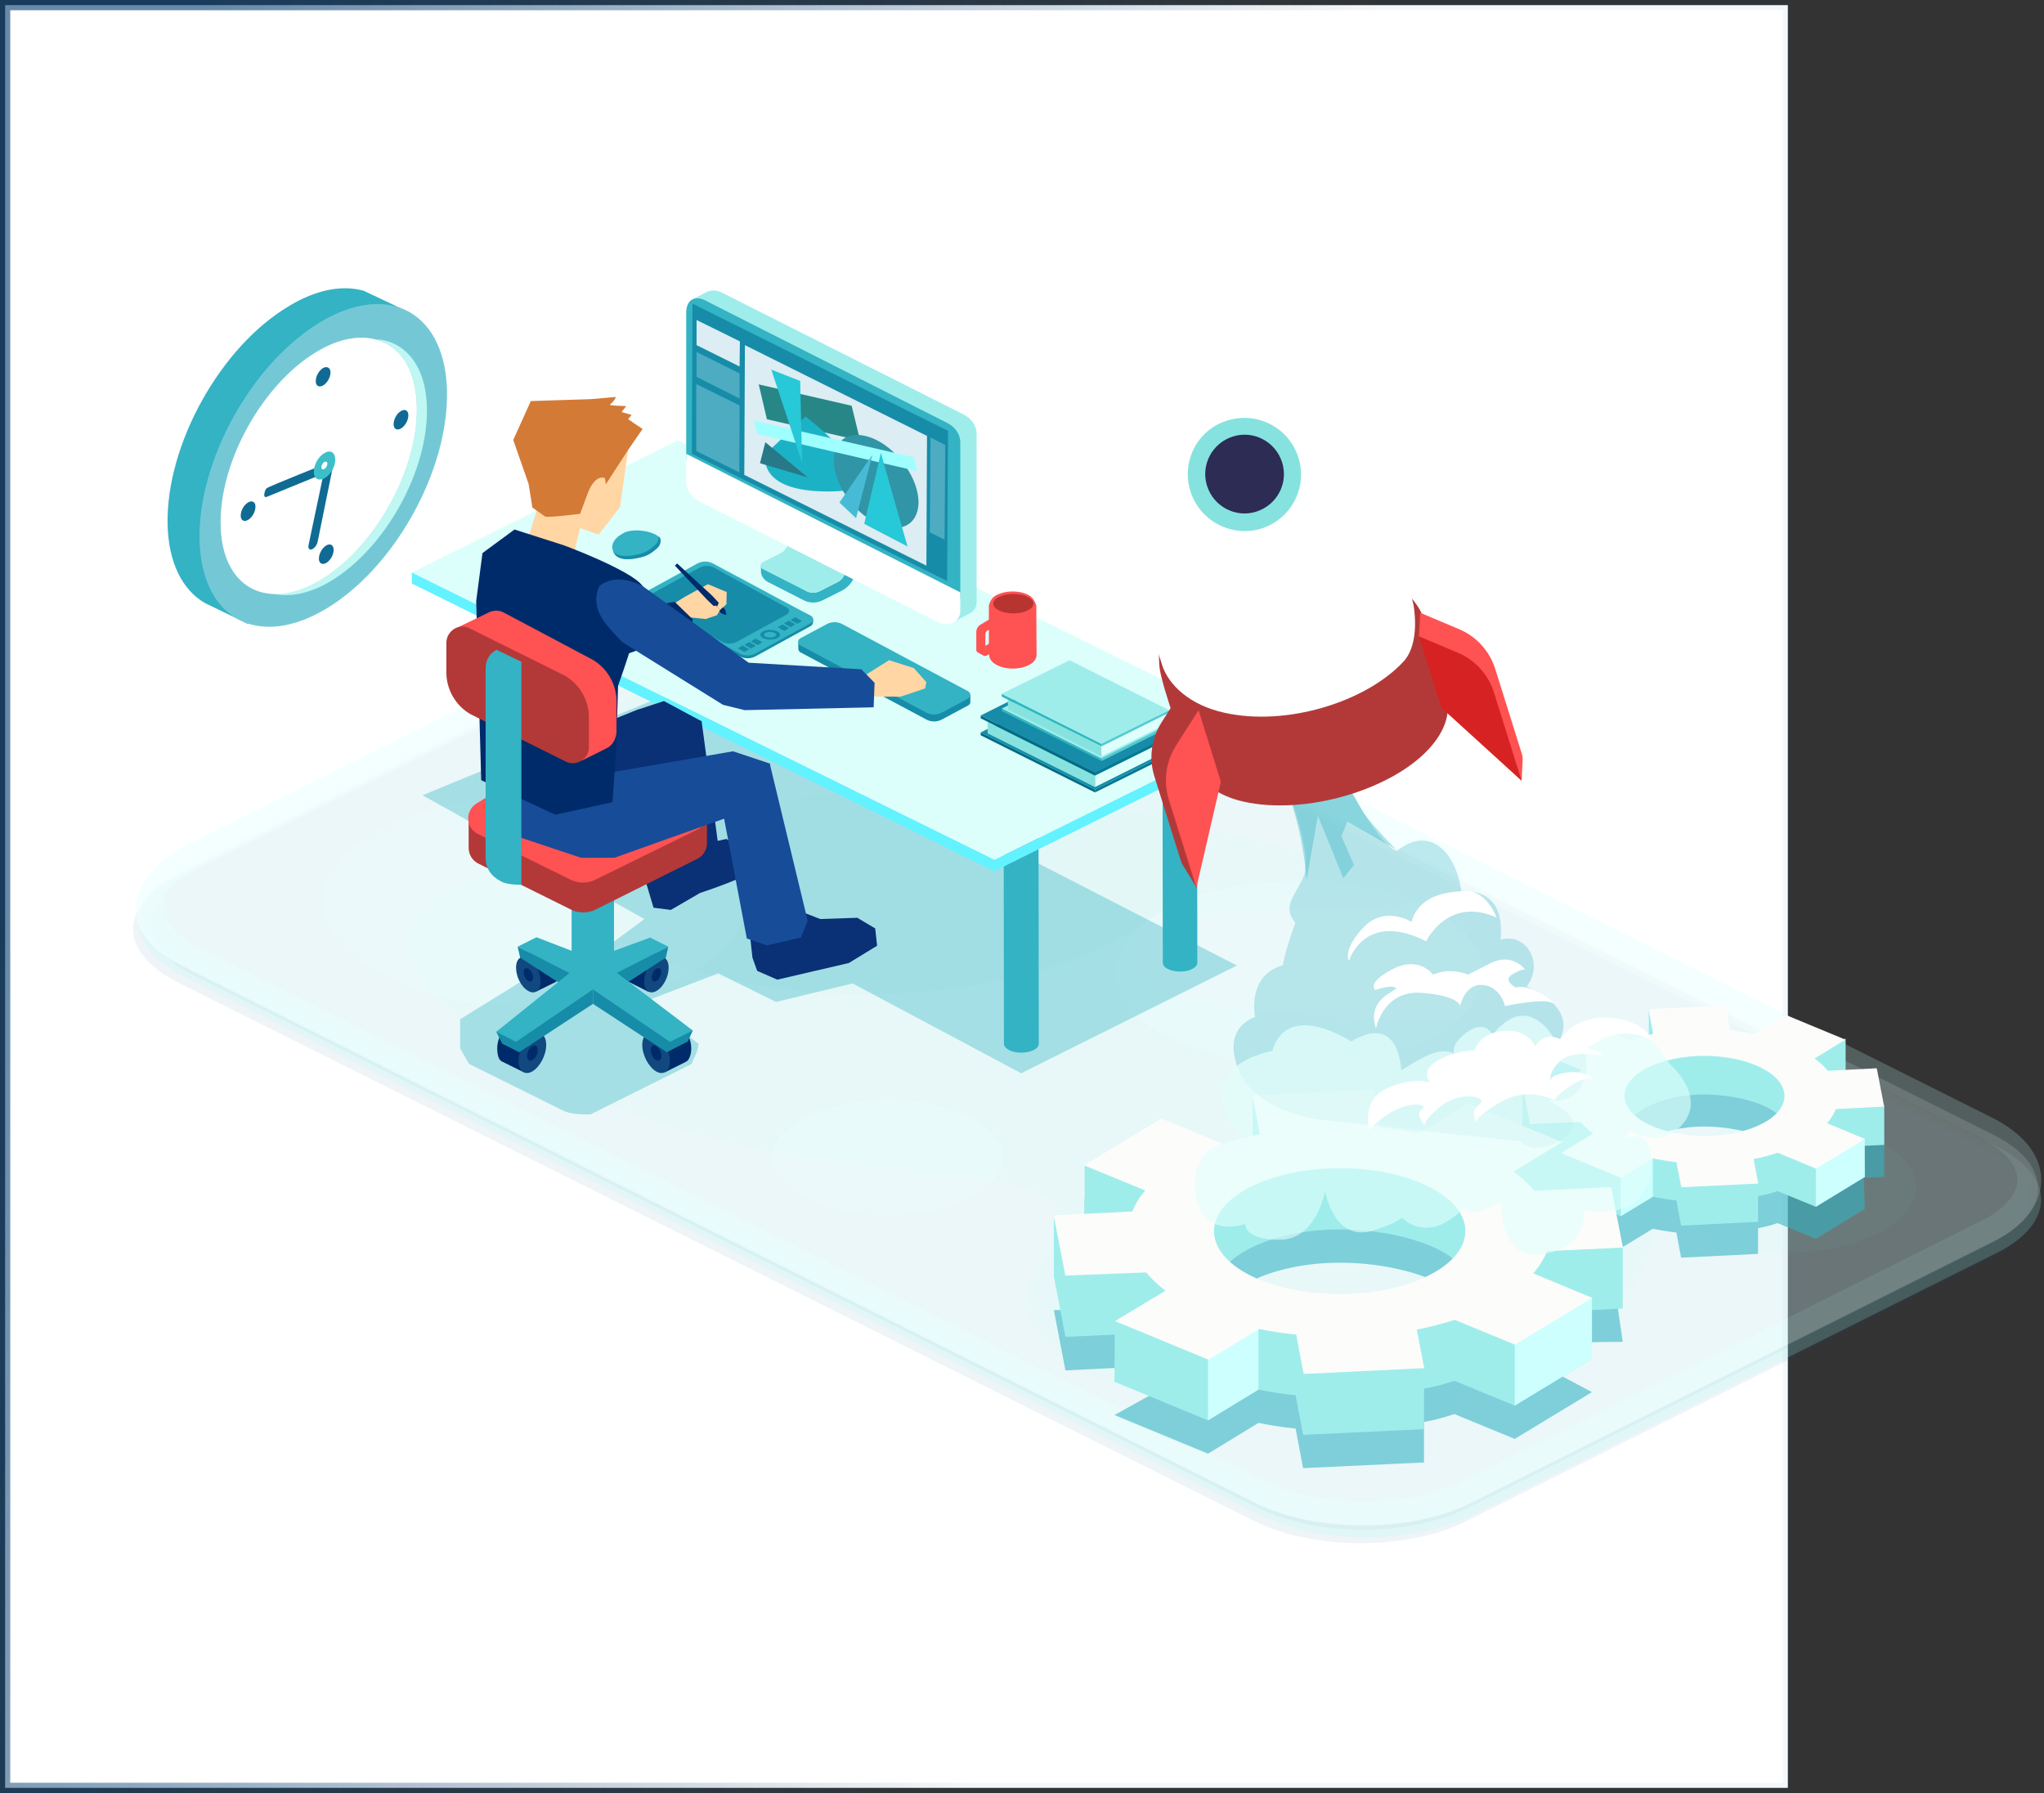 <svg width="399" height="350" viewBox="0 0 399 350" fill="none" xmlns="http://www.w3.org/2000/svg">
<rect x="0" y="0" width="399" height="350" fill="#333333" stroke="none"/>
<path d="M2 1H1V2V348V349H2H348H349V348V2V1H348H2Z" fill="white" stroke="url(#paint0_linear)" stroke-width="2"/>
<g opacity="0.46">
<path opacity="0.15" d="M34.549 191.664L244.939 296.947C256.338 302.65 274.846 302.65 286.245 296.947L388.713 245.685C400.112 239.983 400.112 230.724 388.713 225.021L178.323 119.738C166.924 114.035 148.416 114.035 137.017 119.738L34.549 171C23.15 176.702 23.15 185.961 34.549 191.664Z" fill="#00638E"/>
<path opacity="0.15" d="M37.92 190.437L245.675 294.372C256.952 300.013 275.215 300.013 286.43 294.372L387.611 243.723C398.887 238.082 398.887 228.945 387.611 223.304L179.856 119.37C168.579 113.728 150.316 113.728 139.101 119.37L37.92 170.018C26.643 175.66 26.643 184.796 37.92 190.437Z" fill="#00638E"/>
<path opacity="0.46" d="M35.714 190.499L246.105 295.782C257.504 301.485 276.012 301.485 287.411 295.782L389.879 244.52C401.278 238.818 401.278 229.558 389.879 223.856L179.488 118.572C168.089 112.87 149.581 112.87 138.182 118.572L35.714 169.834C24.315 175.537 24.315 184.796 35.714 190.499Z" fill="#9FEDEB"/>
<path opacity="0.46" d="M35.1 188.23L245.491 293.513C256.89 299.216 275.398 299.216 286.797 293.513L389.265 242.251C400.664 236.549 400.664 227.29 389.265 221.587L178.874 116.304C167.475 110.601 148.967 110.601 137.568 116.304L35.1 167.566C23.701 173.329 23.701 182.527 35.1 188.23Z" fill="white"/>
<g opacity="0.46">
<path opacity="0.46" d="M139.714 159.349C139.714 159.349 42.946 169.344 95.773 203.559C155.832 242.435 225.39 217.662 202.899 247.34C182.368 274.382 282.937 290.876 313.518 258.132C344.099 225.388 290.414 199.206 290.414 199.206C290.414 199.206 218.097 200.616 219.568 186.574C221.039 172.471 289.678 178.603 289.678 178.603C289.678 178.603 200.938 140.892 139.714 159.349Z" fill="#B0F7F0"/>
<path opacity="0.46" d="M169.083 194.055C132.157 194.004 102.242 178.973 102.268 160.483C102.293 141.993 132.249 127.045 169.176 127.096C206.103 127.146 236.017 142.177 235.991 160.668C235.966 179.158 206.01 194.106 169.083 194.055Z" fill="#93E5E1"/>
<path opacity="0.46" d="M348.249 244.581C334.033 244.562 322.517 238.781 322.527 231.669C322.537 224.557 334.069 218.808 348.285 218.828C362.5 218.847 374.016 224.628 374.006 231.74C373.997 238.852 362.465 244.601 348.249 244.581Z" fill="#B0F7F0"/>
<path opacity="0.46" d="M104.23 196.692C81.418 196.692 62.925 187.44 62.925 176.027C62.925 164.615 81.418 155.363 104.23 155.363C127.043 155.363 145.536 164.615 145.536 176.027C145.536 187.44 127.043 196.692 104.23 196.692Z" fill="#D4FFFB"/>
<path opacity="0.46" d="M173.237 237.284C160.782 237.284 150.684 232.233 150.684 226.002C150.684 219.771 160.782 214.719 173.237 214.719C185.693 214.719 195.79 219.771 195.79 226.002C195.79 232.233 185.693 237.284 173.237 237.284Z" fill="#D4FFFB"/>
<path opacity="0.46" d="M253.643 207.851C233.809 207.851 217.73 199.808 217.73 189.885C217.73 179.963 233.809 171.919 253.643 171.919C273.477 171.919 289.556 179.963 289.556 189.885C289.556 199.808 273.477 207.851 253.643 207.851Z" fill="#D4FFFB"/>
</g>
<path opacity="0.46" d="M266.083 297.683C273.866 297.683 281.588 296.211 287.533 293.268L388.714 242.619C394.965 239.492 398.458 235.138 398.458 230.356C398.458 225.573 395.027 221.219 388.714 218.092L180.959 114.157C169.131 108.271 149.887 108.271 138.121 114.157L36.878 164.745C30.627 167.872 26.521 172.778 26.521 177.561C26.521 182.343 30.566 186.206 36.878 189.334L244.634 293.268C250.578 296.211 258.3 297.683 266.083 297.683ZM159.509 114.28C166.495 114.28 173.543 115.629 178.875 118.266L386.631 222.2C391.166 224.469 393.801 227.412 393.801 230.294C393.801 233.176 391.166 236.119 386.631 238.388L285.449 289.037C274.786 294.372 257.442 294.372 246.779 289.037L39.023 185.103C34.488 182.834 31.853 179.891 31.853 177.009C31.853 174.127 34.488 171.183 39.023 168.915L140.204 118.266C145.475 115.629 152.461 114.28 159.509 114.28Z" fill="#CAFFFE"/>
</g>
<path opacity="0.37" d="M241.448 188.475L134.873 133.657L82.475 155.241L125.803 179.4L116.794 186.084L111.647 189.947L106.989 188.352L96.264 194.975L89.829 198.961V204.663L91.545 207.668L109.44 216.559C111.156 217.54 113.24 217.54 115.262 217.54L134.935 207.729C135.731 206.073 136.344 204.908 136.344 203.743L131.442 199.942L124.823 195.895L140.205 190.008L151.482 195.588L166.435 191.97L199.345 209.507L241.448 188.475Z" fill="#33B3C4"/>
<path d="M195.913 154.137L195.974 203.743C195.974 204.172 196.28 204.602 196.955 204.97C199.1 206.073 202.777 205.276 202.777 203.743L202.715 154.137C202.715 155.67 199.038 156.467 196.893 155.363C196.28 155.057 195.913 154.566 195.913 154.137Z" fill="#33B3C4"/>
<path d="M226.923 137.581L226.985 187.923C226.985 188.352 227.291 188.843 227.965 189.149C229.314 189.824 231.459 189.824 232.746 189.149C233.42 188.781 233.726 188.352 233.726 187.923L233.665 137.581C233.665 138.01 233.358 138.501 232.684 138.807C231.336 139.482 229.191 139.482 227.904 138.807C227.291 138.501 226.923 138.071 226.923 137.581Z" fill="#33B3C4"/>
<path d="M194.135 167.872L246.043 142.118L132.299 85.951L80.391 111.766L194.135 167.872Z" fill="#DCFFFC"/>
<path d="M80.391 111.766L194.135 167.872L246.044 142.118V144.264L194.074 170.079L80.391 113.912V111.766Z" fill="#63F2FF"/>
<path d="M141.799 163.764L135.119 165.235L126.723 166.462L125.742 171.061L127.581 177.192L130.951 177.622L136.651 174.31C136.651 174.31 147.131 170.877 147.56 169.466C148.05 167.995 141.799 163.764 141.799 163.764Z" fill="#0A3075"/>
<path d="M100.922 148.496L108.521 145L124.578 138.501C124.762 138.317 136.957 140.769 136.957 140.769L140.512 167.259L133.035 171.49L128.193 170.386L127.764 154.566C127.764 154.566 109.992 161.004 104.783 160.514C95.406 159.594 100.922 148.496 100.922 148.496Z" fill="#0A3075"/>
<path d="M130.583 199.328C131.074 199.144 131.625 199.144 132.238 199.512C133.709 200.371 134.935 202.64 134.935 204.663C134.935 205.767 134.567 206.932 133.954 207.238L129.787 209.323L126.293 201.904L130.583 199.328Z" fill="#002B6A"/>
<path d="M125.376 203.989C125.376 205.951 126.602 208.281 128.072 209.139C129.543 209.998 130.769 209.078 130.769 207.116C130.769 205.154 129.543 202.823 128.072 201.965C126.54 201.107 125.376 202.026 125.376 203.989Z" fill="#11487F"/>
<path d="M127.029 204.97C127.029 205.706 127.458 206.625 128.071 206.932C128.622 207.239 129.113 206.932 129.113 206.135C129.113 205.399 128.684 204.479 128.071 204.173C127.458 203.866 127.029 204.173 127.029 204.97Z" fill="#002B6A"/>
<path d="M101.411 199.328C100.921 199.144 100.37 199.144 99.757 199.512C98.286 200.371 97.06 202.639 97.06 204.663C97.06 205.767 97.305 206.87 97.918 207.177L102.269 209.323L105.763 201.904L101.411 199.328Z" fill="#002B6A"/>
<path d="M106.621 203.988C106.621 205.951 105.395 208.281 103.925 209.139C102.454 209.998 101.228 209.078 101.228 207.116C101.228 205.154 102.454 202.823 103.925 201.965C105.457 201.107 106.621 202.026 106.621 203.988Z" fill="#11487F"/>
<path d="M104.966 204.97C104.966 205.706 104.537 206.625 103.924 206.932C103.372 207.239 102.882 206.932 102.882 206.135C102.882 205.399 103.311 204.479 103.924 204.173C104.537 203.866 104.966 204.173 104.966 204.97Z" fill="#002B6A"/>
<path d="M125.865 184.735C125.436 184.551 124.946 184.551 124.395 184.919C123.108 185.655 122.004 187.739 122.004 189.456C122.004 190.437 122.311 191.419 122.862 191.725L126.601 193.626L129.726 187.004L125.865 184.735Z" fill="#002B6A"/>
<path d="M130.522 188.904C130.522 190.683 129.48 192.706 128.132 193.442C126.845 194.178 125.742 193.381 125.742 191.664C125.742 189.885 126.784 187.862 128.132 187.126C129.48 186.329 130.522 187.126 130.522 188.904Z" fill="#11487F"/>
<path d="M129.051 189.763C129.051 190.437 128.622 191.235 128.132 191.48C127.641 191.787 127.212 191.48 127.212 190.805C127.212 190.131 127.641 189.334 128.132 189.089C128.622 188.782 129.051 189.089 129.051 189.763Z" fill="#002B6A"/>
<path d="M105.396 184.735C105.825 184.551 106.315 184.551 106.867 184.919C108.154 185.655 109.257 187.739 109.257 189.456C109.257 190.437 108.95 191.48 108.399 191.725L104.66 193.565L101.535 186.942L105.396 184.735Z" fill="#002B6A"/>
<path d="M100.739 188.904C100.739 190.683 101.78 192.706 103.129 193.442C104.416 194.178 105.519 193.381 105.519 191.664C105.519 189.885 104.477 187.862 103.129 187.126C101.78 186.329 100.739 187.126 100.739 188.904Z" fill="#11487F"/>
<path d="M102.209 189.763C102.209 190.438 102.638 191.235 103.128 191.48C103.619 191.787 104.048 191.48 104.048 190.806C104.048 190.131 103.619 189.334 103.128 189.089C102.638 188.782 102.209 189.089 102.209 189.763Z" fill="#002B6A"/>
<path d="M130.46 184.796L129.97 186.942L121.145 192.645L119.919 189.947L130.46 184.796Z" fill="#168CA8"/>
<path d="M115.752 189.149L118.08 186.267L126.905 183.018L130.46 184.796L119.858 190.192L115.752 189.149Z" fill="#33B3C4"/>
<path d="M101.043 184.796L101.534 186.942L110.359 192.645L111.584 189.947L101.043 184.796Z" fill="#168CA8"/>
<path d="M115.752 189.15L113.301 186.268L104.721 182.957L101.044 184.796L111.646 190.192L115.752 189.15Z" fill="#33B3C4"/>
<path d="M135.24 201.168L134.26 203.314L130.154 205.399L115.752 195.956V191.419L135.24 201.168Z" fill="#168CA8"/>
<path d="M119.429 189.15L135.24 201.168L130.767 203.375L115.752 193.135V189.15H119.429Z" fill="#33B3C4"/>
<path d="M96.876 201.414L98.041 203.744L101.35 205.399L115.752 195.956V191.419L96.876 201.414Z" fill="#168CA8"/>
<path d="M112.136 189.15L96.876 201.413L100.737 203.375L115.752 193.135V189.15H112.136Z" fill="#33B3C4"/>
<path d="M115.751 192.951C118.019 192.951 119.857 191.234 119.857 189.088V170.877H111.584V189.088C111.645 191.173 113.484 192.951 115.751 192.951Z" fill="#33B3C4"/>
<path d="M98.838 158.491L113.117 150.274C114.833 149.293 116.917 149.293 118.633 150.274L131.441 157.694L137.999 158.859V164.561C137.999 165.726 137.447 166.891 136.283 167.566L116.61 177.377C114.894 178.358 112.811 178.358 111.095 177.377L93.199 168.486C92.035 167.811 91.483 166.646 91.483 165.481V159.778L98.838 158.491Z" fill="#B33939"/>
<path d="M136.282 155.854L118.632 144.51C116.916 143.529 114.833 143.529 113.117 144.51L93.138 156.774C90.809 158.123 90.809 161.434 93.138 162.722L111.033 171.551C112.749 172.532 114.833 172.532 116.549 171.551L136.282 161.863C138.55 160.514 138.55 157.203 136.282 155.854Z" fill="#FF5252"/>
<path d="M100.921 148.496L108.52 145.001L124.577 138.501L129.602 136.845L136.895 140.77L127.641 154.566C127.641 154.566 109.869 161.005 104.659 160.514C95.406 159.594 100.921 148.496 100.921 148.496Z" fill="#0A3075"/>
<path d="M170.847 181.239L167.353 179.155L160.122 179.4L156.506 177.99L147.865 178.541L146.455 183.079L146.884 186.942L147.804 189.517L151.726 191.234L165.699 187.984L171.214 184.612L170.847 181.239Z" fill="#0A3075"/>
<path d="M145.17 149.661L150.256 149.047L157.672 179.768L156.324 183.018L149.705 184.551L145.783 183.202L140.451 155.057L145.17 149.661Z" fill="#174C99"/>
<path d="M99.266 162.721L95.099 150.458L97.244 133.534L114.22 142.364L119.674 150.703L143.085 146.656L150.255 149.047L150.5 151.132L149.152 159.717L143.023 161.74L141.614 159.717L119.919 167.443H113.423L99.266 162.721Z" fill="#174C99"/>
<path d="M202.348 127.831C202.348 128.506 201.919 129.242 201 129.732C199.161 130.774 196.219 130.774 194.442 129.732C193.523 129.242 193.094 128.506 193.094 127.831V127.709L192.604 127.954C192.175 128.199 191.929 127.893 192.052 128.015L190.826 127.341C190.704 127.279 190.581 127.095 190.581 126.85V123.294C190.581 122.803 190.949 122.19 191.378 121.945L193.033 120.964V118.143C193.033 118.327 193.216 116.917 194.381 116.242C196.219 115.2 199.161 115.2 200.938 116.242C201.858 116.794 202.287 118.143 202.287 118.143L202.348 127.831ZM193.033 125.685V122.926L192.726 123.11C192.481 123.232 192.358 123.539 192.358 123.784V126.053L193.033 125.685Z" fill="#FF5252"/>
<path opacity="0.41" d="M201.734 117.836C201.734 118.879 199.956 119.737 197.811 119.737C195.666 119.737 193.889 118.879 193.889 117.836C193.889 116.794 195.666 115.936 197.811 115.936C200.018 115.936 201.734 116.794 201.734 117.836Z" fill="#4F0900"/>
<path d="M128.619 106.615C128.619 106.615 127.332 108.148 125.616 108.639C123.961 109.129 121.019 109.681 119.978 108.148C118.936 106.615 119.732 105.143 121.632 104.101C123.532 102.997 127.454 103.672 128.558 104.776C129.354 105.45 128.619 106.615 128.619 106.615Z" fill="#33B3C4"/>
<path d="M125.25 108.025C126.905 107.535 128.253 106.002 128.253 106.002C128.253 106.002 128.743 105.266 128.559 104.653L128.621 104.714C129.356 105.45 128.621 106.615 128.621 106.615C128.621 106.615 127.334 108.148 125.618 108.639C123.963 109.129 121.021 109.681 119.98 108.148C119.857 108.025 119.796 107.842 119.734 107.719C120.899 109.007 123.657 108.516 125.25 108.025Z" fill="#168CA8"/>
<path d="M156.874 125.562L161.409 123.171C162.328 122.68 163.493 122.68 164.412 123.171L185.371 134.392L189.416 135.619V137.029C189.416 137.274 189.294 137.581 188.987 137.703L183.839 140.463C182.92 140.953 181.756 140.953 180.836 140.463L156.261 127.341C155.955 127.157 155.832 126.911 155.832 126.666V125.256L156.874 125.562Z" fill="#168CA8"/>
<path d="M188.984 134.944L164.409 121.822C163.49 121.332 162.325 121.332 161.406 121.822L156.258 124.582C155.645 124.888 155.645 125.685 156.258 125.992L180.833 139.114C181.752 139.605 182.917 139.605 183.836 139.114L188.984 136.355C189.536 135.987 189.536 135.251 188.984 134.944Z" fill="#33B3C4"/>
<path d="M158.283 120.228L139.162 110.54C138.243 110.049 137.079 110.049 136.159 110.54L125.312 116.488C124.699 116.794 124.699 117.591 125.312 117.898L144.433 128.138C145.352 128.629 146.517 128.629 147.436 128.138L158.283 122.19C158.896 121.884 158.896 120.535 158.283 120.228Z" fill="#168CA8"/>
<path d="M158.283 120.228L139.162 109.988C138.242 109.497 137.078 109.497 136.159 109.988L125.311 115.936C124.698 116.242 124.698 117.039 125.311 117.346L144.432 127.586C145.351 128.077 146.516 128.077 147.435 127.586L158.283 121.638C158.895 121.332 158.895 120.534 158.283 120.228Z" fill="#33B3C4"/>
<path d="M153.626 118.634L139.347 110.785C138.489 110.356 137.447 110.356 136.589 110.785L126.722 116.181C126.171 116.488 126.171 117.162 126.722 117.469L141.002 125.317C141.86 125.747 142.902 125.747 143.76 125.317L153.626 119.921C154.178 119.615 154.178 118.94 153.626 118.634Z" fill="#168CA8"/>
<path d="M153.931 122.558L152.828 121.945C152.767 121.884 152.705 121.884 152.644 121.945L151.909 122.374C151.847 122.374 151.847 122.436 151.909 122.497L153.012 123.11C153.073 123.171 153.134 123.171 153.196 123.11L153.931 122.681C153.931 122.62 153.931 122.558 153.931 122.558Z" fill="#168CA8"/>
<path d="M155.158 121.822L154.055 121.209C153.994 121.148 153.932 121.148 153.871 121.209L153.136 121.638C153.074 121.638 153.074 121.7 153.136 121.761L154.239 122.374C154.3 122.435 154.361 122.435 154.423 122.374L155.158 121.945C155.219 121.884 155.219 121.822 155.158 121.822Z" fill="#168CA8"/>
<path d="M156.445 121.148L155.342 120.535C155.281 120.473 155.219 120.473 155.158 120.535L154.423 120.964C154.361 120.964 154.361 121.025 154.423 121.086L155.526 121.7C155.587 121.761 155.648 121.761 155.71 121.7L156.445 121.27C156.506 121.27 156.506 121.209 156.445 121.148Z" fill="#168CA8"/>
<path d="M146.149 126.666L145.046 126.053C144.985 125.992 144.924 125.992 144.862 126.053L144.127 126.482C144.066 126.482 144.066 126.544 144.127 126.605L145.23 127.218C145.291 127.28 145.353 127.28 145.414 127.218L146.149 126.789C146.211 126.789 146.211 126.728 146.149 126.666Z" fill="#168CA8"/>
<path d="M147.435 125.992L146.332 125.379C146.271 125.317 146.21 125.317 146.148 125.379L145.413 125.808C145.352 125.808 145.352 125.869 145.413 125.931L146.516 126.544C146.577 126.605 146.639 126.605 146.7 126.544L147.435 126.115C147.497 126.053 147.497 125.992 147.435 125.992Z" fill="#168CA8"/>
<path d="M148.722 125.318L147.619 124.704C147.558 124.643 147.496 124.643 147.435 124.704L146.7 125.134C146.638 125.134 146.638 125.195 146.7 125.256L147.803 125.869C147.864 125.931 147.925 125.931 147.987 125.869L148.722 125.44C148.783 125.379 148.783 125.318 148.722 125.318Z" fill="#168CA8"/>
<path d="M148.969 123.232C148.233 123.6 148.233 124.214 148.969 124.581C149.704 124.949 150.93 124.949 151.727 124.581C152.462 124.214 152.462 123.6 151.727 123.232C150.93 122.865 149.704 122.865 148.969 123.232Z" fill="#168CA8"/>
<path d="M150.318 124.459C149.675 124.459 149.153 124.212 149.153 123.907C149.153 123.602 149.675 123.355 150.318 123.355C150.961 123.355 151.482 123.602 151.482 123.907C151.482 124.212 150.961 124.459 150.318 124.459Z" fill="#33B3C4"/>
<path d="M127.825 120.105L133.708 116.487L138.182 114.035L141.859 115.568L141.798 117.898L140.572 119.063L139.898 120.105L137.753 120.841L134.872 120.534L133.708 120.657L129.479 122.803L127.825 120.105Z" fill="#FFD6A4"/>
<path d="M102.454 105.021C102.454 105.021 96.938 106.431 96.938 114.035C96.938 115.445 104.721 117.959 107.05 121.148L115.14 130.161L134.628 123.416L135.241 120.902L131.687 117.468L116.427 120.289L102.454 105.021Z" fill="#002B6A"/>
<path d="M100.492 114.648L103.924 112.134L106.927 113.483L103.556 115.935L100.492 114.648Z" fill="#995710"/>
<path d="M116.855 81.475L123.413 82.149L121.023 99.012L116.855 104.347C116.855 104.347 110.543 102.262 108.888 101.097C105.702 98.951 106.131 93.248 106.131 92.819L105.763 81.475H116.855Z" fill="#FFD6A4"/>
<path d="M102.697 106.37L106.252 94.842L114.771 96.682L111.829 108.945C111.89 110.356 119.428 119.921 119.49 124.275L103.31 119.431C103.372 117.53 102.697 106.37 102.697 106.37Z" fill="#FFD6A4"/>
<path d="M123.291 80.984L122.616 81.843L125.436 83.743L122.678 87.729L118.265 94.535L118.081 93.309C118.081 93.309 116.304 92.451 114.833 96.007L113.24 100.299C113.24 100.299 107.479 101.035 106.437 100.851L103.925 99.073L103.189 94.474L100.186 85.889L103.618 78.286L115.262 77.918L120.226 77.489C120.226 77.489 119.981 78.286 119.062 78.961C118.756 79.206 122.249 79.267 122.249 79.267L121.329 80.432L123.291 80.984Z" fill="#D37A37"/>
<path d="M125.436 114.403C126.907 116.672 120.656 133.841 120.656 133.841L120.288 145.859C120.288 147.024 119.553 156.59 119.553 156.59L108.399 159.042L93.936 152.297L92.955 117.346L94.181 107.964L100.432 103.365L109.257 106.186C109.257 106.063 123.475 111.398 125.436 114.403Z" fill="#002B6A"/>
<path d="M168.764 131.878L173.544 128.874L178.386 130.407L180.837 133.166L180.592 134.392L175.812 135.987H170.051L168.764 131.878Z" fill="#FFD6A4"/>
<path d="M170.724 133.289L170.54 138.072L145.352 138.624L141.124 137.581L121.513 125.379C117.897 121.638 115.139 118.756 116.978 114.403C119.368 112.563 122.248 112.809 125.435 114.403L146.149 129.365L168.15 130.652L170.724 133.289Z" fill="#174C99"/>
<path d="M88.542 122.865L95.529 119.492C96.387 119.124 97.429 119.063 98.409 119.615L115.63 128.751C118.511 130.407 120.349 133.534 120.349 136.906V142.732C120.349 144.142 119.552 145.552 118.449 146.043L113.669 148.434L105.641 139.727L97.183 134.822C94.303 133.166 92.465 130.039 92.465 126.666V125.379L88.542 122.865Z" fill="#FF5252"/>
<path d="M110.238 148.557L91.852 139.42C88.972 137.765 87.133 134.638 87.133 131.265V125.501C87.133 123.048 89.769 121.515 91.852 122.742L110.238 131.878C113.118 133.534 114.957 136.661 114.957 140.034V145.859C114.957 148.25 112.322 149.783 110.238 148.557Z" fill="#B33939"/>
<path d="M94.794 167.565V130.59C94.794 128.873 95.468 127.647 96.939 126.85L101.78 129.18V172.716C101.78 172.716 99.022 172.777 97.797 172.042L97.061 171.612C95.652 170.693 94.794 169.221 94.794 167.565Z" fill="#33B3C4"/>
<path d="M134.995 58.542L137.691 57.131C138.549 56.641 139.652 56.518 140.694 57.009L188.129 80.923C189.661 81.72 190.641 83.13 190.641 84.663V117.653C190.641 118.572 190.09 119.308 189.354 119.737L185.984 121.454L183.348 118.266L139.591 96.13C138.059 95.333 137.078 93.922 137.078 92.389V61.485L134.995 58.542Z" fill="#9FEDEB"/>
<path d="M164.964 102.507V111.459C164.964 112.318 164.413 113.176 163.555 113.605L160.062 115.384C159.265 115.813 158.223 115.813 157.426 115.384L148.54 110.417V111.521C148.54 112.379 149.092 113.176 149.888 113.605L156.875 117.162C158.039 117.775 159.449 117.775 160.613 117.162L164.29 115.322C165.945 114.464 166.987 112.87 166.987 111.214V101.342L164.964 102.507Z" fill="#33B3C4"/>
<path d="M148.909 109.743L152.402 107.964C153.26 107.535 153.811 106.677 153.811 105.818V96.866L164.904 102.507V111.459C164.904 112.379 164.352 113.176 163.494 113.606L160.001 115.384C159.205 115.813 158.163 115.813 157.366 115.384L148.909 111.092C148.296 110.785 148.296 110.049 148.909 109.743Z" fill="#9FEDEB"/>
<path d="M187.454 86.319V116.917L133.952 89.875V61.056C133.952 58.235 135.975 57.561 138.181 58.91L184.941 82.579C186.473 83.376 187.454 84.786 187.454 86.319Z" fill="#33B3C4"/>
<path d="M187.454 119.369C187.454 121.27 185.064 122.497 183.225 121.516L136.465 97.847C134.933 97.05 133.952 95.639 133.952 94.106V88.588L187.454 115.629V119.369Z" fill="white"/>
<path d="M135.056 88.588L184.88 113.422L185.064 84.112L135.178 59.278L135.056 88.588Z" fill="#168CA8"/>
<path d="M145.29 92.696L180.835 110.417L180.957 85.093L145.412 67.372L145.29 92.696Z" fill="#DCEDF4"/>
<path d="M135.974 67.372L144.37 71.541L144.432 66.636L135.974 62.466V67.372Z" fill="#DCEDF4"/>
<path opacity="0.3" d="M135.975 73.565L144.371 77.796V72.89L135.975 68.721V73.565Z" fill="#CFF6FF"/>
<path opacity="0.3" d="M135.914 88.036L144.31 92.206L144.371 79.145L135.914 74.975V88.036Z" fill="#CFF6FF"/>
<path opacity="0.3" d="M181.51 103.917L184.39 105.328L184.512 86.871L181.632 85.399L181.51 103.917Z" fill="#CFF6FF"/>
<path d="M149.702 81.843L167.904 86.013L166.249 79.206L148.109 75.037L149.702 81.843Z" fill="#278787"/>
<path d="M157.24 81.291C157.24 81.291 175.503 95.333 163.552 95.885C147.251 96.621 149.457 88.588 149.457 88.588L157.24 81.291Z" fill="#1CB2C6"/>
<path d="M162.756 89.875C162.756 94.352 166.433 99.809 170.968 102.078C175.565 104.346 179.242 102.568 179.303 98.092C179.303 93.616 175.626 88.159 171.091 85.89C166.495 83.621 162.756 85.399 162.756 89.875Z" fill="#3095A6"/>
<path d="M147.802 84.725L178.996 91.96L178.383 89.262L147.128 82.088L147.802 84.725Z" fill="#9FFFFF"/>
<path d="M171.949 88.404C172.01 88.71 177.158 106.677 177.158 106.677L168.701 102.262L171.949 88.404Z" fill="#27C8D8"/>
<path d="M170.293 88.772L167.107 101.158L163.859 98.092L170.293 88.772Z" fill="#47BBD6"/>
<path d="M156.198 74.362L156.565 90.243L150.56 72.154L156.198 74.362Z" fill="#27C8D8"/>
<path d="M149.396 86.319L157.669 93.187L148.354 90.427L149.396 86.319Z" fill="#277987"/>
<path d="M191.438 142.977V143.529L213.746 154.689V154.137L191.438 142.977Z" fill="#006A82"/>
<path d="M213.745 154.137V154.689L228.944 147.147V146.534L213.745 154.137Z" fill="#057893"/>
<path d="M191.434 142.977L213.742 154.137L228.94 146.534L206.633 135.374L191.434 142.977Z" fill="#168CA8"/>
<path d="M192.788 140.892V143.161L213.747 153.647V151.378L192.788 140.892Z" fill="#86E2DE"/>
<path d="M227.719 144.449V146.656L213.747 153.646V151.378L227.719 144.449Z" fill="#DEFFFC"/>
<path d="M191.439 139.666V140.218L213.747 151.378V150.826L191.439 139.666Z" fill="#006A82"/>
<path d="M213.746 150.826V151.378L228.945 143.836V143.223L213.746 150.826Z" fill="#057893"/>
<path d="M191.436 139.666L213.744 150.826L228.942 143.222L206.634 132.062L191.436 139.666Z" fill="#168CA8"/>
<path d="M195.547 138.317V138.807L215.036 148.557L214.974 148.066L195.547 138.317Z" fill="#30B7C1"/>
<path d="M214.975 148.066L215.036 148.557L228.212 141.996V141.444L214.975 148.066Z" fill="#53CAD3"/>
<path d="M195.546 138.317L214.973 148.066L228.211 141.444L208.784 131.756L195.546 138.317Z" fill="#9FEDEB"/>
<path d="M196.71 136.539L196.771 138.501L215.034 147.637L214.973 145.675L196.71 136.539Z" fill="#86E2DE"/>
<path d="M227.17 139.605V141.567L215.036 147.637L214.975 145.675L227.17 139.605Z" fill="#DEFFFC"/>
<path d="M195.547 135.435V135.987L215.035 145.675L214.974 145.184L195.547 135.435Z" fill="#30B7C1"/>
<path d="M214.974 145.184L215.035 145.675L228.212 139.114V138.623L214.974 145.184Z" fill="#53CAD3"/>
<path d="M195.545 135.435L214.973 145.184L228.21 138.623L208.783 128.874L195.545 135.435Z" fill="#9FEDEB"/>
<path d="M140.756 119.676L141.552 120.044L141.797 119.86L141.552 119.001L138.978 116.242L132.176 109.988L131.747 110.417L138.059 117.101L140.756 119.676Z" fill="#002B6A"/>
<path d="M139.041 119.615L139.899 120.105L140.573 119.063L139.776 118.205L139.225 118.327L139.041 119.615Z" fill="#FFD6A4"/>
<path d="M141.491 116.978L141.797 117.898L140.572 119.063L139.959 118.45L140.51 117.223L141.491 116.978Z" fill="#FFD6A4"/>
<path d="M56.367 59.769C43.007 67.74 32.466 86.749 32.712 102.201C32.834 109.865 35.653 115.2 40.004 117.714L48.339 121.761C51.281 121.455 53.977 117.776 57.348 115.752C70.708 107.781 81.249 88.772 81.004 73.32C80.943 68.414 82.168 63.938 80.207 61.117L71.014 56.764C66.908 55.599 61.822 56.457 56.367 59.769Z" fill="#33B3C4"/>
<path d="M46.318 120.8C36.723 115.416 36.462 97.642 45.734 81.101C55.007 64.561 70.301 55.516 79.896 60.901C89.49 66.285 89.751 84.059 80.479 100.599C71.206 117.14 55.912 126.184 46.318 120.8Z" fill="#74C8D6"/>
<path d="M62.619 113.117C73.222 106.801 81.618 91.716 81.373 79.392C81.25 72.095 78.063 67.496 73.344 66.208C79.166 66.576 83.211 71.481 83.334 79.698C83.579 91.962 75.183 107.046 64.581 113.423C60.291 115.999 56.307 116.673 53.059 115.815C55.939 116.06 59.187 115.201 62.619 113.117Z" fill="#BFF7F3"/>
<path d="M61.821 68.659C66.111 66.084 70.095 65.41 73.343 66.268C78.123 67.494 81.249 72.155 81.371 79.451C81.616 91.715 73.22 106.799 62.618 113.177C59.186 115.261 55.877 116.12 53.058 115.936C47.236 115.568 43.191 110.662 43.068 102.446C42.823 90.06 51.28 74.975 61.821 68.659Z" fill="white"/>
<path d="M63.047 71.848C62.251 72.338 61.638 73.442 61.638 74.423C61.638 75.343 62.312 75.711 63.109 75.22C63.905 74.73 64.518 73.626 64.518 72.706C64.518 71.786 63.844 71.418 63.047 71.848Z" fill="#0F6B93"/>
<path d="M63.661 106.493C62.865 106.983 62.252 108.087 62.252 109.068C62.252 109.988 62.926 110.356 63.723 109.865C64.519 109.375 65.132 108.271 65.132 107.351C65.132 106.37 64.458 106.002 63.661 106.493Z" fill="#0F6B93"/>
<path d="M78.245 80.249C77.448 80.739 76.836 81.843 76.836 82.824C76.836 83.744 77.51 84.112 78.306 83.621C79.103 83.131 79.716 82.027 79.716 81.046C79.716 80.126 79.042 79.758 78.245 80.249Z" fill="#0F6B93"/>
<path d="M48.399 98.092C47.602 98.583 46.989 99.686 46.989 100.668C46.989 101.587 47.663 101.955 48.46 101.465C49.257 100.974 49.87 99.87 49.87 98.889C49.87 97.969 49.196 97.602 48.399 98.092Z" fill="#0F6B93"/>
<path d="M60.9 107.229C61.391 107.045 61.881 106.37 62.004 105.757L65.129 90.366C65.19 90.059 64.577 90.305 64.455 90.182C64.455 90.182 52.259 95.026 52.014 95.333C51.585 95.885 51.279 97.295 52.075 96.989L63.168 92.451L60.226 106.431C60.104 107.045 60.41 107.413 60.9 107.229Z" fill="#0F6B93"/>
<path d="M63.293 88.465C62.128 89.14 61.209 90.795 61.27 92.144C61.27 93.493 62.251 93.984 63.415 93.309C64.579 92.635 65.499 90.979 65.438 89.63C65.376 88.281 64.457 87.729 63.293 88.465Z" fill="#3DBFC9"/>
<path d="M63.293 90.182C62.986 90.366 62.741 90.857 62.741 91.225C62.741 91.593 62.986 91.715 63.354 91.531C63.66 91.347 63.906 90.857 63.906 90.489C63.906 90.182 63.66 89.998 63.293 90.182Z" fill="white"/>
<path opacity="0.59" d="M298.685 233.299L297.214 225.818V218.215L301.014 219.564V211.96L321.85 210.795V203.192L348.632 211.838L360.276 209.017V216.62L359.602 217.05L354.27 220.3C355.312 221.035 356.17 221.833 356.844 222.691L367.814 222.139V229.743L363.83 229.927L364.014 235.997L354.454 241.822L346.977 238.756C345.506 239.247 344.832 239.431 343.177 239.737V244.766L328.163 245.501L327.243 240.596C325.65 240.412 324.118 240.167 322.647 239.86L316.396 243.662L304.752 238.879L304.813 232.992L298.685 233.299ZM317.193 228.516C317.622 231.092 325.956 232.073 334.475 231.643C343.055 231.214 346.977 231.153 348.264 226.983C349.551 222.814 339.807 219.564 331.227 219.932C322.647 220.422 316.396 224.224 317.193 228.516Z" fill="#33B3C4"/>
<path d="M298.685 227.044L297.214 219.563V211.96L301.014 213.309V205.706L321.85 204.541V196.937L348.632 205.583L360.276 202.762V210.366L359.602 210.795L354.27 214.045C355.312 214.781 356.17 215.578 356.844 216.436L367.814 215.884V223.488L363.83 223.672L364.014 229.742L354.454 235.568L346.977 232.502C345.506 232.992 344.832 233.176 343.177 233.483V238.511L328.163 239.247L327.243 234.341C325.65 234.157 324.118 233.912 322.647 233.605L316.396 237.407L304.752 232.624L304.813 226.738L298.685 227.044ZM317.193 222.261C317.622 224.837 325.956 225.818 334.475 225.389C343.055 224.96 346.977 224.898 348.264 220.729C349.551 216.559 339.807 213.309 331.227 213.677C322.647 214.167 316.396 217.969 317.193 222.261Z" fill="#9FEDEB"/>
<path d="M315.046 226.921L316.394 229.803V237.407L322.646 233.605V226.002L315.046 226.921Z" fill="#CCFFFE"/>
<path d="M354.454 224.898V227.964V235.568L364.014 229.742V222.2L354.454 224.898Z" fill="#CCFFFE"/>
<path d="M299.787 219.379L298.684 219.441L298.562 218.889L297.336 212.512L297.213 211.96L298.316 211.899L307.019 211.469C307.387 210.55 307.877 209.691 308.612 208.833L301.871 206.073L301.013 205.705L301.687 205.276L309.838 200.309L310.512 199.88L311.37 200.248L318.111 203.069C319.582 202.578 321.114 202.149 322.708 201.842L321.911 197.55L321.789 196.998L322.892 196.937L335.7 196.324L336.803 196.262L336.926 196.814L337.723 201.107C339.316 201.291 340.909 201.475 342.442 201.842L347.896 198.531L348.57 198.102L349.428 198.47L359.356 202.578L360.214 202.946L359.54 203.375L354.208 206.625C355.25 207.361 356.108 208.158 356.782 209.017L365.24 208.587L366.343 208.526L366.465 209.078L367.691 215.455L367.813 216.007L366.71 216.068L358.376 216.497C358.008 217.417 357.456 218.337 356.66 219.257L363.156 221.955L364.014 222.323L363.34 222.752L355.189 227.719L354.515 228.148L353.657 227.78L347.038 225.021C345.567 225.511 343.974 225.94 342.319 226.247L343.116 230.478L343.238 231.03L342.135 231.091L329.327 231.704L328.223 231.766L328.101 231.214L327.243 226.86C325.65 226.676 324.117 226.431 322.647 226.124L317.07 229.497L316.396 229.926L315.538 229.558L305.609 225.45L304.751 225.082L305.426 224.653L311.002 221.28C310.022 220.544 309.225 219.809 308.551 219.012L299.787 219.379ZM317.192 214.658C317.989 218.95 325.65 222.077 334.229 221.71C342.809 221.28 349.122 217.479 348.264 213.186C347.467 208.894 339.806 205.767 331.226 206.135C322.647 206.564 316.334 210.366 317.192 214.658Z" fill="#FCFCFB"/>
<path opacity="0.59" d="M207.984 267.514L205.717 255.741L216.196 255.496L211.722 245.93V233.973L244.51 232.195V220.238L286.674 233.85L304.937 229.436V241.393L303.834 242.067L295.438 247.157C297.031 248.322 298.379 249.548 299.482 250.897L315.049 250.1L316.765 261.934L292.741 262.179L310.759 271.745L295.683 280.882L283.916 276.037C281.587 276.773 280.545 277.08 277.971 277.57V285.48L254.377 286.584L252.906 278.858C250.454 278.613 248.003 278.245 245.674 277.754L235.807 283.763L217.545 276.221L235.807 266.104L207.984 267.514ZM237.094 259.972C237.83 264.019 250.822 265.552 264.305 264.877C277.788 264.203 283.916 264.08 285.938 257.581C287.961 251.02 272.64 245.869 259.157 246.543C245.674 247.218 235.869 253.227 237.094 259.972Z" fill="#33B3C4"/>
<path d="M207.984 260.953L205.717 249.18V237.223L211.722 239.369V227.412L244.51 225.634V213.677L286.674 227.289L304.937 222.874V234.831L303.834 235.506L295.438 240.595C297.031 241.76 298.379 242.987 299.482 244.336L316.765 243.477V255.434L310.514 255.741L310.759 265.245L295.683 274.382L283.916 269.537C281.587 270.273 280.545 270.58 277.971 271.07V278.98L254.377 280.084L252.906 272.358C250.454 272.113 248.003 271.745 245.674 271.254L235.807 277.264L217.545 269.721L217.606 260.524L207.984 260.953ZM237.094 253.472C237.83 257.519 250.822 259.052 264.305 258.378C277.788 257.703 283.916 257.58 285.938 251.081C287.961 244.52 272.64 239.369 259.157 240.043C245.674 240.718 235.869 246.666 237.094 253.472Z" fill="#9FEDEB"/>
<path d="M233.662 260.708L235.807 265.307V277.264L245.674 271.255V259.359L233.662 260.708Z" fill="#CCFFFE"/>
<path d="M295.682 257.58V262.425V274.382L310.758 265.245V253.288L295.682 257.58Z" fill="#CCFFFE"/>
<path d="M209.699 248.935L207.983 248.996L207.8 248.138L205.838 238.081L205.655 237.223L207.371 237.162L221.037 236.487C221.589 235.077 222.447 233.666 223.55 232.379L212.947 228.025L211.599 227.473L212.702 226.799L225.572 219.011L226.675 218.337L228.024 218.889L238.687 223.304C240.955 222.568 243.406 221.893 245.919 221.403L244.632 214.658L244.448 213.799L246.164 213.738L266.265 212.757L268.043 212.573L268.226 213.431L269.513 220.176C272.026 220.422 274.539 220.79 276.929 221.28L285.509 216.068L286.612 215.394L287.96 215.945L303.588 222.384L304.936 222.936L303.833 223.61L295.437 228.7C297.03 229.865 298.378 231.091 299.482 232.44L312.78 231.827L314.496 231.766L314.68 232.624L316.641 242.68L316.825 243.539L315.109 243.6L301.994 244.213C301.443 245.685 300.523 247.156 299.298 248.567L309.471 252.798L310.819 253.35L309.716 254.024L296.846 261.811L295.743 262.486L294.395 261.934L283.977 257.642C281.648 258.378 279.135 259.052 276.561 259.543L277.848 266.226L278.032 267.085L276.316 267.146L256.215 268.127L254.499 268.189L254.315 267.33L253.028 260.524C250.576 260.279 248.125 259.911 245.796 259.42L237.032 264.755L235.929 265.429L234.581 264.877L219.015 258.439L217.666 257.887L218.77 257.213L227.533 251.939C226.001 250.836 224.775 249.609 223.734 248.383L209.699 248.935ZM237.094 241.515C238.381 248.26 250.392 253.227 263.875 252.552C277.358 251.878 287.225 245.869 285.938 239.124C284.651 232.379 272.639 227.412 259.156 228.086C245.674 228.761 235.807 234.77 237.094 241.515Z" fill="#FCFCFB"/>
<g opacity="0.79">
<path opacity="0.37" d="M259.523 146.349C259.523 146.349 268.348 164.929 272.7 166.094C279.196 160.882 284.344 166.584 285.263 174.126C285.263 174.126 293.965 172.532 292.924 183.447C297.765 181.914 301.565 187.984 298.01 192.583C298.01 192.583 308 196.324 304.445 203.007C304.445 203.007 310.88 202.823 309.532 209.568C308.184 216.313 302.055 214.719 302.055 214.719C302.055 214.719 311.003 218.521 305.181 222.261C299.359 226.002 296.785 222.813 296.785 222.813L259.523 218.766C259.523 218.766 245.673 217.846 241.935 209.2C238.135 200.493 244.999 198.531 244.999 198.531C244.999 198.531 243.283 190.376 250.453 188.414C250.453 188.414 250.392 187.126 252.843 180.136C250.208 176.886 252.782 174.985 254.437 171.183C256.643 165.91 249.902 150.519 249.902 150.519L259.523 146.349Z" fill="#33B3C4"/>
<path opacity="0.79" d="M263.753 203.314C263.753 203.314 251.312 195.097 248.37 205.153C248.37 205.153 230.843 207.974 242.609 222.445C242.609 222.445 232.375 222.2 233.294 232.256C234.213 242.312 243.1 238.878 243.1 238.878C243.1 238.878 242.732 242.006 249.841 242.006C256.95 242.006 258.666 232.501 258.666 232.501C258.666 232.501 260.443 242.864 268.349 240.105C276.255 237.407 273.068 237.1 273.068 237.1C273.068 237.1 278.154 243.661 285.754 235.751C285.754 235.751 286.122 238.327 292.985 234.709C292.985 234.709 292.618 246.482 301.504 244.765C310.452 243.048 309.103 236.303 309.103 236.303C309.103 236.303 320.625 238.817 322.096 229.19C323.567 219.563 317.377 222.139 317.377 222.139L318.112 220.728C318.112 220.728 324.486 224.653 328.714 219.134C332.943 213.615 325.834 207.606 325.834 207.606C325.834 207.606 315.661 189.456 303.894 203.682C303.894 203.682 298.807 192.706 291.331 202.026C291.331 202.026 289.86 198.531 285.754 201.965C281.586 205.399 285.202 207.545 285.202 207.545C285.202 207.545 284.16 202.885 277.235 206.748C270.31 210.611 273.558 209.446 273.558 209.446C273.558 209.446 273.558 197.427 263.753 203.314Z" fill="#E1FFFD"/>
</g>
<path d="M275.518 179.952C275.518 179.952 270.309 176.641 266.141 181.056C261.974 185.471 263.322 187.555 263.322 187.555C263.322 187.555 266.325 177.622 278.398 183.754C278.398 183.754 282.566 174.863 292.126 179.094C292.126 179.094 290.288 173.82 286.059 173.943C281.83 174.065 276.989 174.985 275.518 179.952Z" fill="white"/>
<path opacity="0.37" d="M259.28 146.043C259.28 146.043 264.98 156.835 266.267 158.797C267.554 160.698 272.456 165.787 272.456 165.787L263.018 160.391L261.854 163.212L264.305 168.853L262.222 171.428L257.258 159.226L255.051 171.858C254.5 164.99 252.906 157.632 249.965 151.193L259.28 146.043Z" fill="#33B3C4"/>
<path d="M272.395 192.767C271.23 192.215 268.473 193.258 268.473 193.258C268.473 193.258 266.573 191.97 271.782 189.211C276.991 186.452 279.749 190.253 279.749 190.253C283.303 188.72 286.552 190.253 286.552 190.253C286.552 190.253 286.552 190.253 290.903 188.046C295.254 185.838 297.705 189.272 297.705 189.272C297.705 189.272 296.97 189.088 295.131 190.253C293.293 191.418 295.867 192.767 295.867 192.767C299.36 191.848 304.631 196.63 302.792 195.711C301.015 194.852 293.783 196.385 293.783 196.385C293.783 196.385 292.986 192.645 289.493 192.277C285.939 191.909 285.019 196.385 285.019 196.385C285.019 196.385 284.897 194.362 277.481 193.81C270.005 193.258 268.595 200.739 268.595 200.739C266.511 194.546 273.498 193.319 272.395 192.767Z" fill="white"/>
<path d="M267.308 220.544C267.308 220.544 265.531 214.719 270.863 212.389C276.195 210.059 279.198 211.347 279.198 211.347C279.198 211.347 277.114 209.139 280.485 207.116C283.794 205.092 287.9 205.031 287.9 205.031C287.9 205.031 288.574 201.72 293.416 201.229C298.257 200.739 299.667 204.234 299.667 204.234C299.667 204.234 301.199 201.229 304.631 202.885C304.631 202.885 307.082 198.225 314.191 198.715C321.362 199.206 322.649 203.253 322.649 203.253C322.649 203.253 318.481 200.187 312.659 202.824L309.779 204.602C309.779 204.602 311.985 204.847 313.088 206.135C313.088 206.135 307.205 204.786 304.692 206.993C302.18 209.201 302.67 211.04 302.67 211.04C302.67 211.04 302.363 209.875 305.734 209.385C309.105 208.833 311.005 210.611 311.005 210.611C311.005 210.611 309.595 209.936 306.592 211.96C303.589 213.922 303.467 214.781 303.467 214.781C303.467 214.781 298.441 211.96 292.987 215.087C287.532 218.214 288.268 219.195 288.268 219.195C288.268 219.195 286.736 217.111 288.758 215.639C290.781 214.106 285.081 212.757 281.159 216.007C277.237 219.257 278.278 219.809 278.278 219.809C278.278 219.809 275.95 217.479 277.604 216.497C279.32 215.455 273.376 214.045 267.308 220.544Z" fill="white"/>
<path d="M226.37 130.468C226.064 128.383 226.37 122.067 226.37 122.067C233.479 117.407 259.525 109.62 268.718 110.54C268.718 110.54 274.295 114.525 276.93 118.634C279.259 122.374 282.201 135.435 282.201 135.435C283.304 138.746 282.323 142.486 278.952 146.165C271.66 154.137 254.868 159.226 242.672 156.467C235.869 154.934 232.621 150.703 231.518 146.656C231.457 146.717 226.983 134.638 226.37 130.468Z" fill="#B33939"/>
<path d="M233.907 142.793L233.968 137.704L231.149 134.086L226.736 141.015C224.775 144.142 224.224 147.944 225.327 151.5L230.475 167.933C230.658 168.485 230.904 168.976 231.271 169.466L233.6 173.329L233.784 155.854L235.561 148.128L233.907 142.793Z" fill="#B33939"/>
<path d="M279.932 128.383L276.991 124.214L277.236 119.615L284.774 122.803C288.206 124.214 290.78 127.096 291.883 130.591L297.031 147.024C297.215 147.576 297.276 148.128 297.215 148.68L297.031 152.42L287.409 138.93L281.526 133.595L279.932 128.383Z" fill="#FF5252"/>
<path d="M216.625 97.05C211.477 80.616 212.641 62.895 219.812 47.198L220.486 45.665C222.937 40.33 229.495 38.368 234.398 41.495L235.93 42.476C250.025 51.306 261.608 64.735 266.572 80.616L275.887 117.898C275.887 117.898 277.42 125.379 273.988 129.119C266.695 137.029 251.067 141.873 238.933 139.114C232.314 137.642 228.147 133.779 226.86 129.855L216.625 97.05Z" fill="white"/>
<path d="M232.375 95.885C234.214 101.71 240.403 104.96 246.225 103.182C252.048 101.342 255.296 95.149 253.457 89.324C251.619 83.498 245.429 80.249 239.607 82.088C233.785 83.805 230.537 90.059 232.375 95.885Z" fill="#86E2DE"/>
<path d="M235.624 94.842C236.911 98.889 241.201 101.158 245.246 99.871C249.29 98.583 251.558 94.29 250.271 90.243C248.984 86.197 244.694 83.928 240.649 85.215C236.604 86.503 234.337 90.795 235.624 94.842Z" fill="#2C2C54"/>
<path d="M276.99 124.214L284.528 127.402C287.96 128.812 290.534 131.694 291.637 135.189L297.031 152.42L281.342 138.133L276.99 124.214Z" fill="#D62222"/>
<path d="M233.969 138.623L229.557 145.552C227.596 148.679 227.044 152.481 228.147 156.038L233.54 173.268L238.321 152.604L233.969 138.623Z" fill="#FF5252"/>
<defs>
<linearGradient id="paint0_linear" x1="2" y1="175" x2="343.844" y2="251.581" gradientUnits="userSpaceOnUse">
<stop stop-color="#0B4275" stop-opacity="0.62"/>
<stop offset="0.635" stop-color="#0B4275" stop-opacity="0.04"/>
</linearGradient>
</defs>
</svg>
